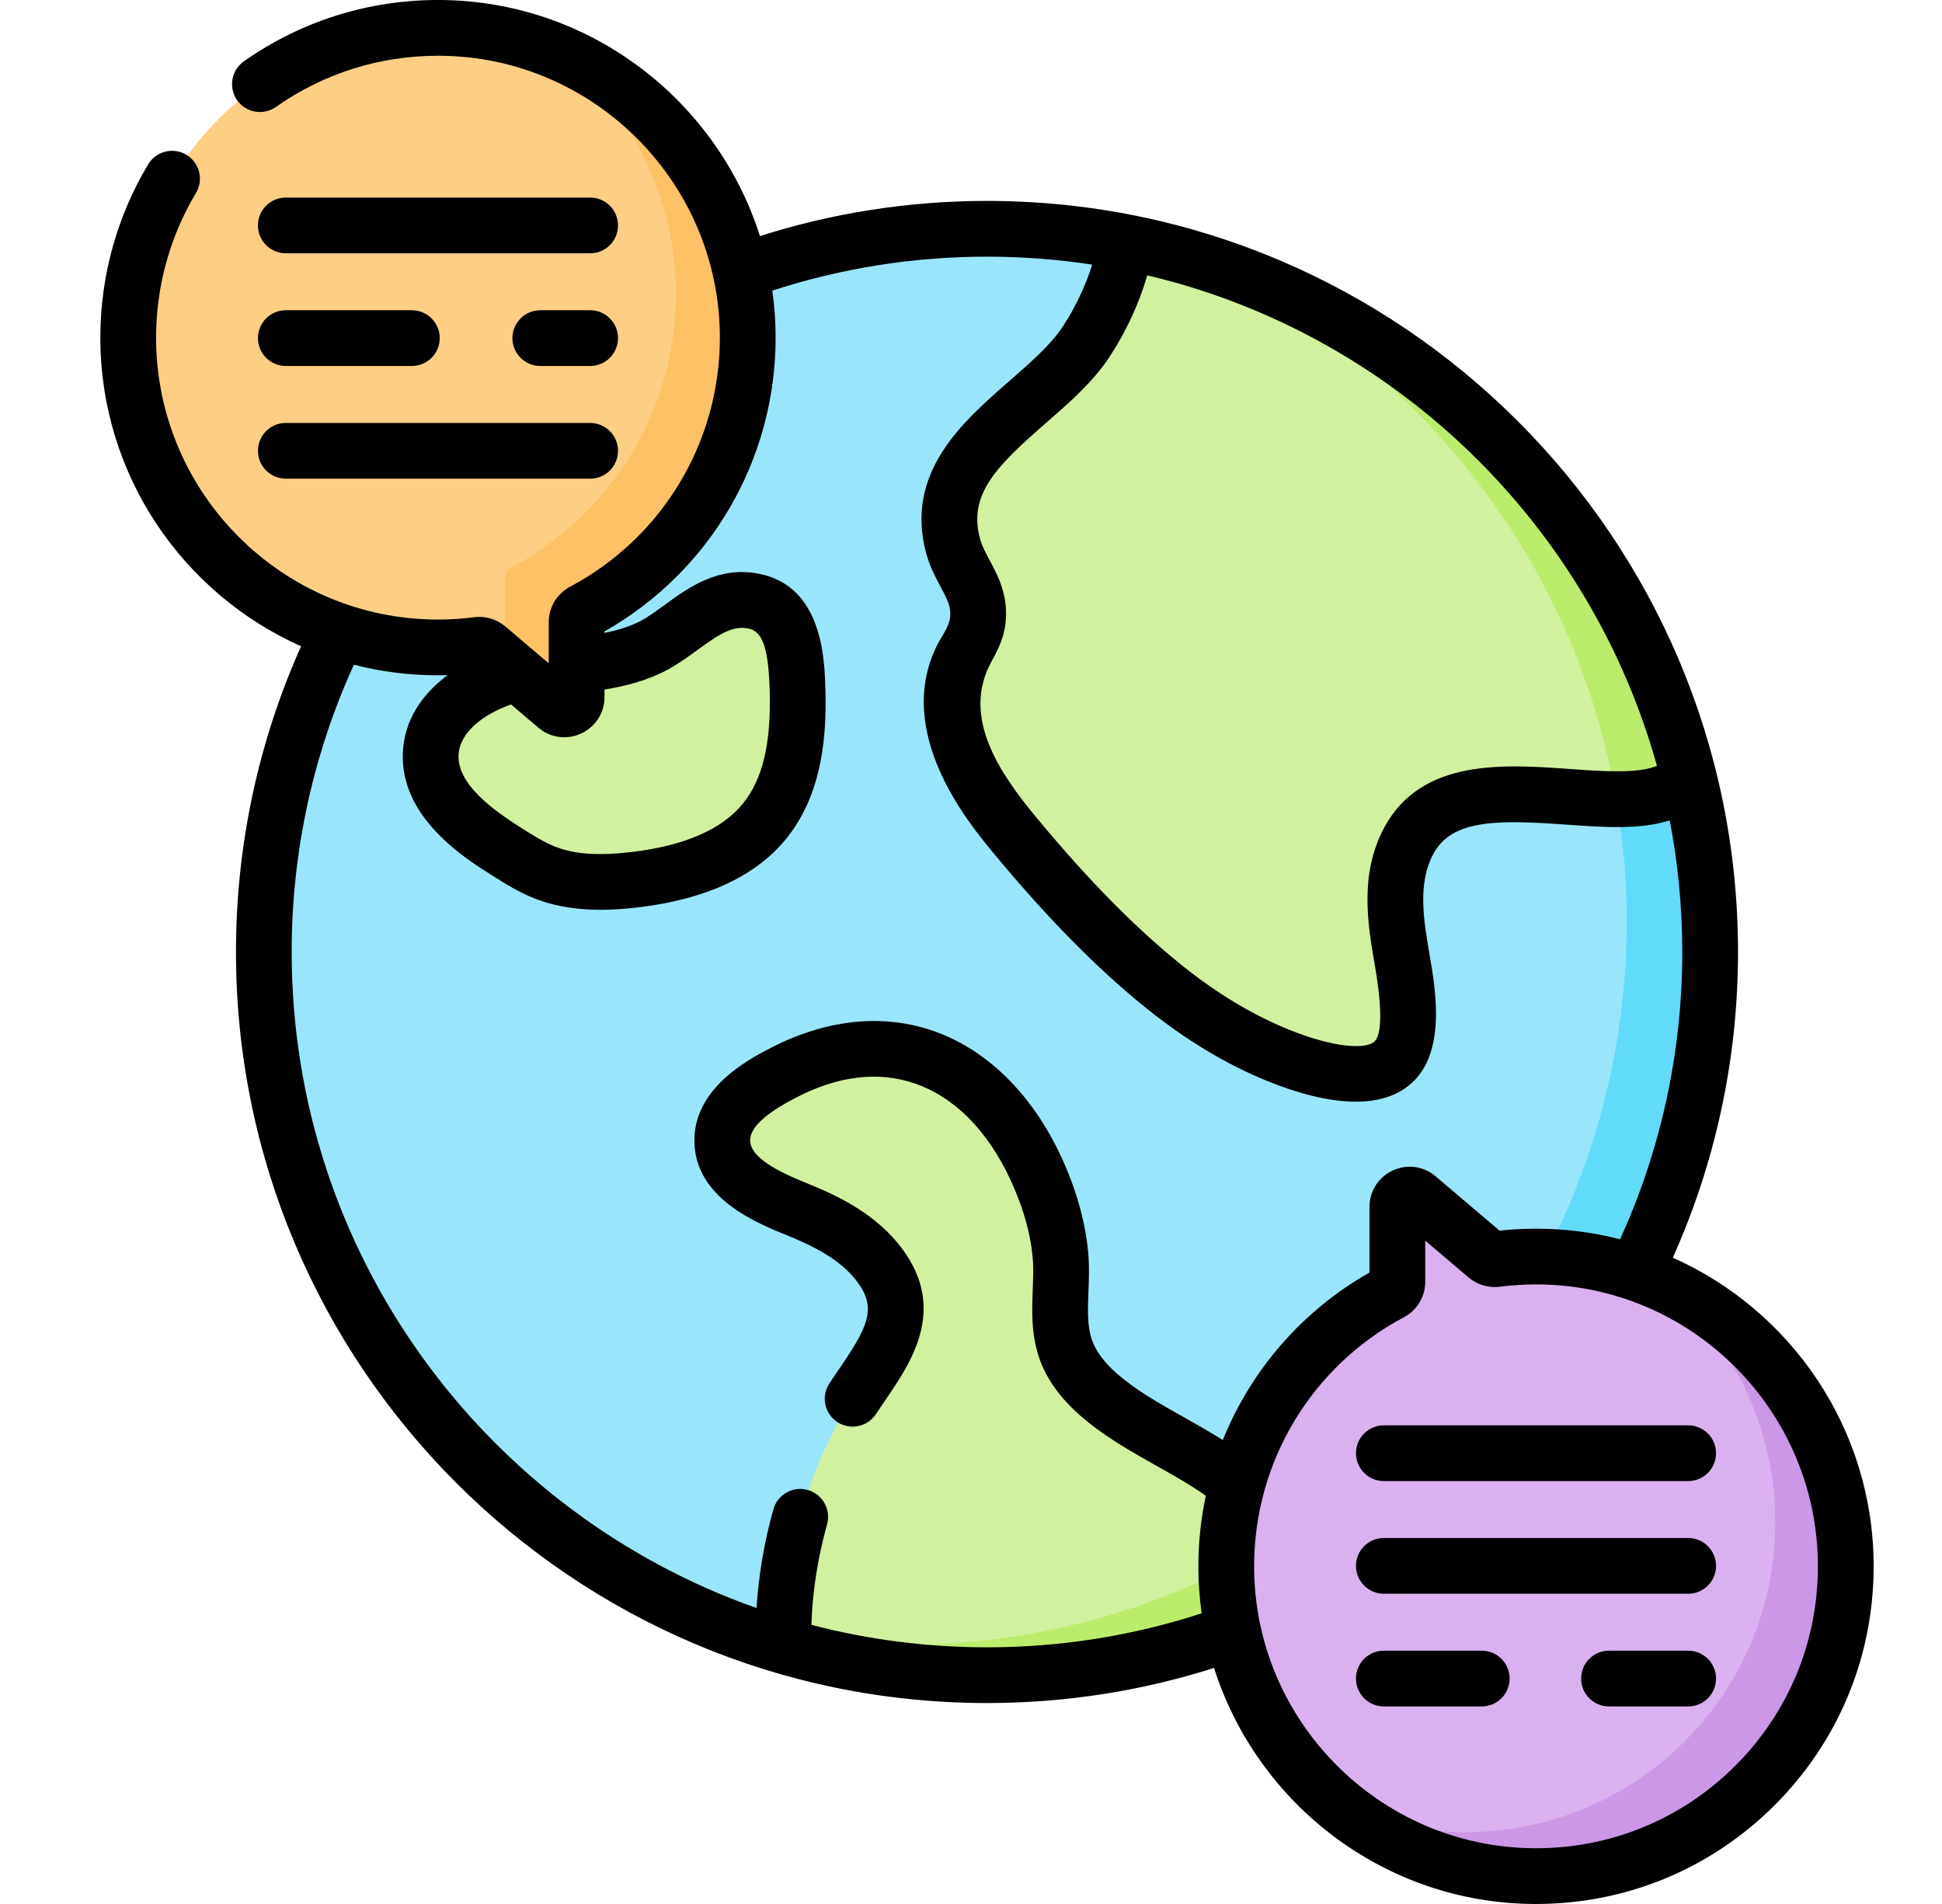<svg width="51" height="50" viewBox="0 0 51 50" fill="none" xmlns="http://www.w3.org/2000/svg">
<g clip-path="url(#clip0)">
<path d="M25.92 43.992C36.409 43.992 44.911 35.489 44.911 25C44.911 14.511 36.409 6.009 25.92 6.009C15.431 6.009 6.928 14.511 6.928 25C6.928 35.489 15.431 43.992 25.92 43.992Z" fill="#99E6FC"/>
<path d="M44.911 25C44.911 35.489 36.409 43.992 25.92 43.992C23.238 43.992 20.687 43.436 18.374 42.433C20.072 42.931 21.868 43.198 23.728 43.198C34.217 43.198 42.719 34.695 42.719 24.206C42.719 16.401 38.011 9.696 31.28 6.775C39.159 9.089 44.911 16.372 44.911 25Z" fill="#62DBFB"/>
<path d="M44.371 20.481C44.147 20.635 43.904 20.759 43.642 20.843C41.828 21.429 38.179 19.899 37.002 22.07C36.464 23.065 36.648 24.179 36.821 25.189C36.942 25.899 37.21 27.369 36.56 27.919C35.842 28.526 34.306 28.013 33.575 27.718C32.504 27.285 31.514 26.666 30.613 25.946C29.159 24.784 27.817 23.343 26.635 21.913C25.61 20.673 24.461 18.915 25.255 17.29C25.413 16.966 25.633 16.661 25.677 16.304C25.776 15.498 25.229 15.057 25.034 14.352C24.341 11.845 27.398 10.698 28.526 8.97C29.041 8.182 29.418 7.286 29.582 6.362C36.845 7.781 42.628 13.339 44.371 20.481Z" fill="#D1F19E"/>
<path d="M44.371 20.481C44.147 20.635 43.903 20.759 43.642 20.843C43.299 20.954 42.892 20.989 42.447 20.988C41.356 14.594 37.069 9.29 31.288 6.779C37.741 8.677 42.766 13.908 44.371 20.481Z" fill="#BBEC6C"/>
<path d="M20.947 18.182C20.974 19.36 20.832 20.617 20.099 21.539C19.303 22.54 17.972 22.944 16.703 23.097C15.898 23.195 15.058 23.21 14.304 22.912C13.952 22.773 13.63 22.57 13.31 22.368C12.347 21.761 11.265 20.941 11.31 19.802C11.357 18.631 12.605 17.878 13.757 17.654C14.907 17.431 16.147 17.496 17.181 16.944C18.012 16.5 18.73 15.576 19.793 15.786C20.85 15.994 20.925 17.238 20.947 18.182Z" fill="#D1F19E"/>
<path d="M33.555 42.394C31.218 43.422 28.636 43.992 25.92 43.992C24.073 43.992 22.287 43.728 20.599 43.236C20.58 43.126 20.571 43.012 20.572 42.892C20.589 40.904 21.159 38.823 22.158 37.105C22.879 35.868 24.191 34.702 23.111 33.239C22.593 32.537 21.791 32.106 20.983 31.779C20.092 31.419 18.987 30.931 18.968 29.971C18.951 29.135 19.797 28.578 20.538 28.19C23.412 26.685 25.929 27.929 27.205 30.685C27.549 31.427 27.804 32.256 27.857 33.075C27.908 33.869 27.717 34.678 27.994 35.454C28.156 35.906 28.473 36.288 28.833 36.606C30.346 37.951 32.742 38.452 33.509 40.327C33.777 40.984 33.77 41.717 33.555 42.394Z" fill="#D1F19E"/>
<path d="M33.558 40.459C33.775 41.081 33.755 41.762 33.555 42.394C31.218 43.422 28.636 43.992 25.92 43.992C24.073 43.992 22.287 43.728 20.599 43.236C20.582 43.14 20.574 43.04 20.573 42.936C21.599 43.109 22.653 43.198 23.728 43.198C27.326 43.198 30.691 42.198 33.558 40.459Z" fill="#BBEC6C"/>
<path d="M40.275 49.268C35.819 49.234 32.196 45.576 32.203 41.121C32.207 38.01 33.958 35.309 36.527 33.944C36.632 33.889 36.697 33.779 36.697 33.66V31.695C36.697 31.42 37.02 31.271 37.229 31.449L39.043 32.991C39.113 33.05 39.204 33.076 39.295 33.064C39.637 33.021 39.984 32.998 40.338 32.998C44.831 32.998 48.473 36.64 48.473 41.133C48.473 45.647 44.797 49.302 40.275 49.268Z" fill="#D9B1EE"/>
<path d="M48.473 41.133C48.473 45.647 44.797 49.303 40.275 49.268C38.335 49.254 36.554 48.552 35.16 47.396C36.159 47.847 37.264 48.103 38.426 48.112C42.948 48.146 46.624 44.491 46.624 39.977C46.624 37.457 45.478 35.204 43.678 33.713C46.506 34.988 48.473 37.83 48.473 41.133Z" fill="#CB97E7"/>
<path d="M11.566 0.732C16.021 0.766 19.644 4.424 19.637 8.879C19.633 11.99 17.882 14.691 15.313 16.056C15.208 16.111 15.143 16.221 15.143 16.34V18.305C15.143 18.58 14.82 18.729 14.611 18.551L12.797 17.009C12.727 16.95 12.636 16.924 12.545 16.936C12.203 16.979 11.855 17.002 11.502 17.002C7.009 17.002 3.367 13.36 3.367 8.867C3.367 4.353 7.044 0.698 11.566 0.732Z" fill="#FECE85"/>
<path d="M19.637 8.879C19.633 11.99 17.882 14.691 15.313 16.055C15.208 16.111 15.143 16.221 15.143 16.34V18.305C15.143 18.58 14.821 18.729 14.611 18.551L13.192 17.345C13.23 17.294 13.254 17.229 13.254 17.155V15.19C13.254 15.071 13.319 14.961 13.424 14.906C15.994 13.541 17.744 10.839 17.748 7.729C17.752 5.183 16.57 2.898 14.726 1.401C17.614 2.657 19.641 5.545 19.637 8.879Z" fill="#FEC165"/>
<path d="M43.931 33.028C45.03 30.574 45.643 27.858 45.643 25C45.643 14.124 36.795 5.276 25.92 5.276C23.842 5.276 21.839 5.601 19.957 6.2C18.827 2.637 15.497 0.03 11.571 3.29014e-05C9.709 -0.013 7.922 0.543 6.404 1.611C6.074 1.843 5.995 2.3 6.227 2.631C6.46 2.961 6.916 3.041 7.247 2.808C8.498 1.928 9.968 1.464 11.502 1.464C11.521 1.464 11.541 1.464 11.56 1.464C15.616 1.495 18.911 4.82 18.905 8.878C18.901 11.619 17.393 14.121 14.97 15.409C14.625 15.592 14.411 15.949 14.411 16.34V17.42L13.271 16.451C13.046 16.26 12.747 16.171 12.452 16.209C12.138 16.25 11.818 16.27 11.502 16.27C7.42 16.27 4.099 12.949 4.099 8.867C4.099 7.526 4.461 6.212 5.146 5.069C5.354 4.722 5.241 4.272 4.894 4.065C4.548 3.857 4.098 3.97 3.89 4.317C3.069 5.687 2.635 7.261 2.635 8.867C2.635 12.477 4.804 15.589 7.907 16.971C6.809 19.425 6.197 22.142 6.197 25C6.197 35.875 15.044 44.723 25.92 44.723C27.998 44.723 30.001 44.4 31.883 43.801C33.014 47.364 36.344 49.97 40.269 50C40.292 50 40.315 50 40.338 50C42.694 50 44.91 49.088 46.584 47.427C48.274 45.749 49.205 43.514 49.205 41.133C49.205 37.522 47.035 34.409 43.931 33.028ZM30.129 7.231C30.365 7.287 30.599 7.347 30.832 7.412C30.861 7.42 30.891 7.428 30.92 7.436C37.013 9.173 41.815 14.003 43.514 20.112C43.482 20.124 43.449 20.136 43.416 20.147C42.898 20.314 42.045 20.253 41.22 20.194C39.49 20.071 37.336 19.917 36.358 21.722C35.695 22.948 35.919 24.259 36.099 25.312L36.108 25.361C36.352 26.792 36.231 27.238 36.087 27.36C35.863 27.55 35.067 27.53 33.849 27.039C32.915 26.662 31.98 26.102 31.07 25.375C29.832 24.385 28.566 23.1 27.199 21.446C26.273 20.326 25.236 18.841 26.03 17.388C26.174 17.124 26.354 16.795 26.403 16.393C26.494 15.655 26.214 15.132 25.989 14.712C25.882 14.512 25.789 14.339 25.739 14.157C25.413 12.976 26.186 12.228 27.474 11.103C28.083 10.572 28.713 10.022 29.139 9.37C29.579 8.697 29.915 7.969 30.129 7.231ZM13.422 18.501L14.137 19.108C14.333 19.275 14.573 19.361 14.817 19.361C14.967 19.361 15.119 19.328 15.263 19.262C15.64 19.087 15.875 18.72 15.875 18.304V18.108C16.433 18.017 16.992 17.875 17.526 17.59C17.812 17.437 18.068 17.25 18.316 17.069C18.798 16.718 19.134 16.488 19.489 16.488C19.543 16.488 19.597 16.493 19.651 16.504C20.035 16.579 20.188 17.039 20.215 18.199C20.246 19.537 20.027 20.453 19.526 21.083C18.98 21.77 18.001 22.203 16.615 22.371C15.721 22.479 15.091 22.436 14.573 22.231C14.284 22.117 14.001 21.938 13.701 21.749C12.913 21.252 12.012 20.585 12.042 19.831C12.066 19.233 12.698 18.75 13.422 18.501ZM31.102 37.224C30.442 36.853 29.819 36.503 29.318 36.058C28.997 35.774 28.784 35.488 28.683 35.207C28.548 34.829 28.565 34.407 28.584 33.917C28.596 33.632 28.607 33.336 28.588 33.028C28.533 32.19 28.285 31.274 27.869 30.378C27.103 28.722 25.9 27.545 24.483 27.063C23.145 26.609 21.663 26.774 20.199 27.541C19.654 27.826 18.207 28.583 18.236 29.986C18.266 31.47 19.855 32.112 20.708 32.457C21.613 32.824 22.172 33.199 22.522 33.673C23.031 34.363 22.791 34.849 22.029 35.963C21.945 36.085 21.861 36.207 21.781 36.329C21.558 36.667 21.651 37.121 21.988 37.343C22.326 37.566 22.78 37.473 23.003 37.135C23.079 37.02 23.158 36.905 23.236 36.79C23.928 35.78 24.875 34.396 23.7 32.804C23.035 31.902 22.045 31.42 21.257 31.1C20.717 30.881 19.71 30.474 19.7 29.956C19.693 29.622 20.078 29.257 20.878 28.838C21.995 28.253 23.05 28.122 24.013 28.449C25.062 28.806 25.936 29.685 26.541 30.993C26.882 31.727 27.084 32.464 27.127 33.121C27.142 33.354 27.132 33.6 27.122 33.86C27.1 34.42 27.075 35.054 27.305 35.7C27.489 36.215 27.84 36.705 28.347 37.154C28.965 37.703 29.687 38.108 30.385 38.501C30.838 38.755 31.279 39.004 31.667 39.279C31.539 39.877 31.472 40.493 31.471 41.12C31.47 41.543 31.5 41.959 31.558 42.367C29.781 42.946 27.887 43.26 25.92 43.26C24.328 43.26 22.782 43.054 21.309 42.67C21.336 41.796 21.474 40.909 21.72 40.03C21.829 39.641 21.601 39.237 21.212 39.128C20.823 39.019 20.419 39.246 20.31 39.636C20.069 40.496 19.922 41.365 19.867 42.228C12.765 39.724 7.66 32.947 7.66 25C7.66 22.311 8.245 19.756 9.294 17.456C10 17.637 10.74 17.734 11.502 17.734C11.586 17.734 11.671 17.733 11.756 17.73C11.089 18.221 10.614 18.909 10.579 19.773C10.511 21.468 12.199 22.533 12.92 22.987C13.247 23.194 13.618 23.428 14.034 23.592C14.617 23.823 15.227 23.892 15.777 23.892C16.153 23.892 16.501 23.859 16.791 23.824C18.572 23.608 19.878 22.993 20.672 21.995C21.626 20.795 21.703 19.234 21.678 18.165C21.659 17.337 21.614 15.399 19.934 15.068C18.866 14.857 18.082 15.428 17.453 15.887C17.236 16.045 17.032 16.195 16.837 16.299C16.545 16.454 16.22 16.551 15.875 16.62V16.582C18.649 15.008 20.365 12.08 20.369 8.88C20.37 8.457 20.34 8.04 20.282 7.632C22.059 7.054 23.953 6.74 25.92 6.74C26.859 6.74 27.782 6.812 28.683 6.949C28.509 7.505 28.249 8.056 27.914 8.57C27.599 9.052 27.071 9.513 26.512 10.001C25.277 11.078 23.741 12.419 24.328 14.547C24.422 14.887 24.569 15.161 24.699 15.403C24.887 15.754 24.983 15.949 24.951 16.215C24.919 16.474 24.71 16.738 24.597 16.968C23.483 19.249 25.431 21.605 26.071 22.379C27.502 24.111 28.839 25.465 30.156 26.518C31.177 27.334 32.235 27.966 33.301 28.396C33.996 28.677 34.838 28.931 35.605 28.931C36.143 28.931 36.645 28.806 37.033 28.477C37.986 27.671 37.703 26.009 37.551 25.116L37.542 25.066C37.385 24.148 37.223 23.199 37.645 22.419C38.136 21.512 39.338 21.528 41.116 21.654C42.118 21.726 43.065 21.793 43.85 21.544C44.065 22.664 44.179 23.819 44.179 25C44.179 27.689 43.594 30.243 42.546 32.544C41.84 32.362 41.1 32.266 40.338 32.266C40.02 32.266 39.699 32.283 39.38 32.317L37.703 30.892C37.386 30.622 36.955 30.563 36.577 30.738C36.2 30.913 35.965 31.279 35.965 31.695V33.418C34.191 34.424 32.851 35.985 32.113 37.816C31.783 37.608 31.441 37.415 31.102 37.224ZM45.553 46.388C44.155 47.775 42.305 48.536 40.338 48.536C40.319 48.536 40.299 48.536 40.28 48.536C36.224 48.505 32.929 45.179 32.935 41.122C32.938 38.381 34.447 35.878 36.87 34.591C37.215 34.407 37.429 34.051 37.429 33.66V32.58L38.569 33.548C38.794 33.74 39.093 33.828 39.388 33.79C39.703 33.75 40.022 33.729 40.338 33.729C44.42 33.729 47.741 37.05 47.741 41.133C47.741 43.121 46.964 44.987 45.553 46.388Z" fill="black"/>
<path d="M38.913 43.348H36.342C35.937 43.348 35.61 43.676 35.61 44.08C35.61 44.485 35.937 44.812 36.342 44.812H38.913C39.317 44.812 39.645 44.485 39.645 44.08C39.645 43.676 39.317 43.348 38.913 43.348Z" fill="black"/>
<path d="M44.334 43.348H42.255C41.85 43.348 41.523 43.676 41.523 44.08C41.523 44.485 41.85 44.812 42.255 44.812H44.334C44.739 44.812 45.066 44.485 45.066 44.08C45.066 43.676 44.739 43.348 44.334 43.348Z" fill="black"/>
<path d="M44.334 40.389H36.342C35.937 40.389 35.61 40.717 35.61 41.121C35.61 41.525 35.937 41.853 36.342 41.853H44.334C44.739 41.853 45.066 41.525 45.066 41.121C45.066 40.717 44.739 40.389 44.334 40.389Z" fill="black"/>
<path d="M44.334 37.43H36.342C35.937 37.43 35.61 37.757 35.61 38.162C35.61 38.566 35.937 38.894 36.342 38.894H44.334C44.739 38.894 45.066 38.566 45.066 38.162C45.066 37.757 44.739 37.43 44.334 37.43Z" fill="black"/>
<path d="M15.498 5.188H7.506C7.102 5.188 6.774 5.515 6.774 5.92C6.774 6.324 7.102 6.652 7.506 6.652H15.498C15.903 6.652 16.23 6.324 16.23 5.92C16.23 5.515 15.903 5.188 15.498 5.188Z" fill="black"/>
<path d="M15.498 8.147H14.189C13.785 8.147 13.457 8.475 13.457 8.879C13.457 9.283 13.785 9.611 14.189 9.611H15.498C15.903 9.611 16.23 9.283 16.23 8.879C16.23 8.475 15.903 8.147 15.498 8.147Z" fill="black"/>
<path d="M7.506 9.611H10.816C11.221 9.611 11.548 9.283 11.548 8.879C11.548 8.475 11.221 8.147 10.816 8.147H7.506C7.102 8.147 6.774 8.475 6.774 8.879C6.774 9.283 7.102 9.611 7.506 9.611Z" fill="black"/>
<path d="M7.506 12.57H15.498C15.903 12.57 16.23 12.243 16.23 11.838C16.23 11.434 15.903 11.107 15.498 11.107H7.506C7.102 11.107 6.774 11.434 6.774 11.838C6.774 12.243 7.102 12.57 7.506 12.57Z" fill="black"/>
</g>
<defs>
<clipPath id="clip0">
<rect width="50" height="50" fill="white" transform="translate(0.92)"/>
</clipPath>
</defs>
</svg>
